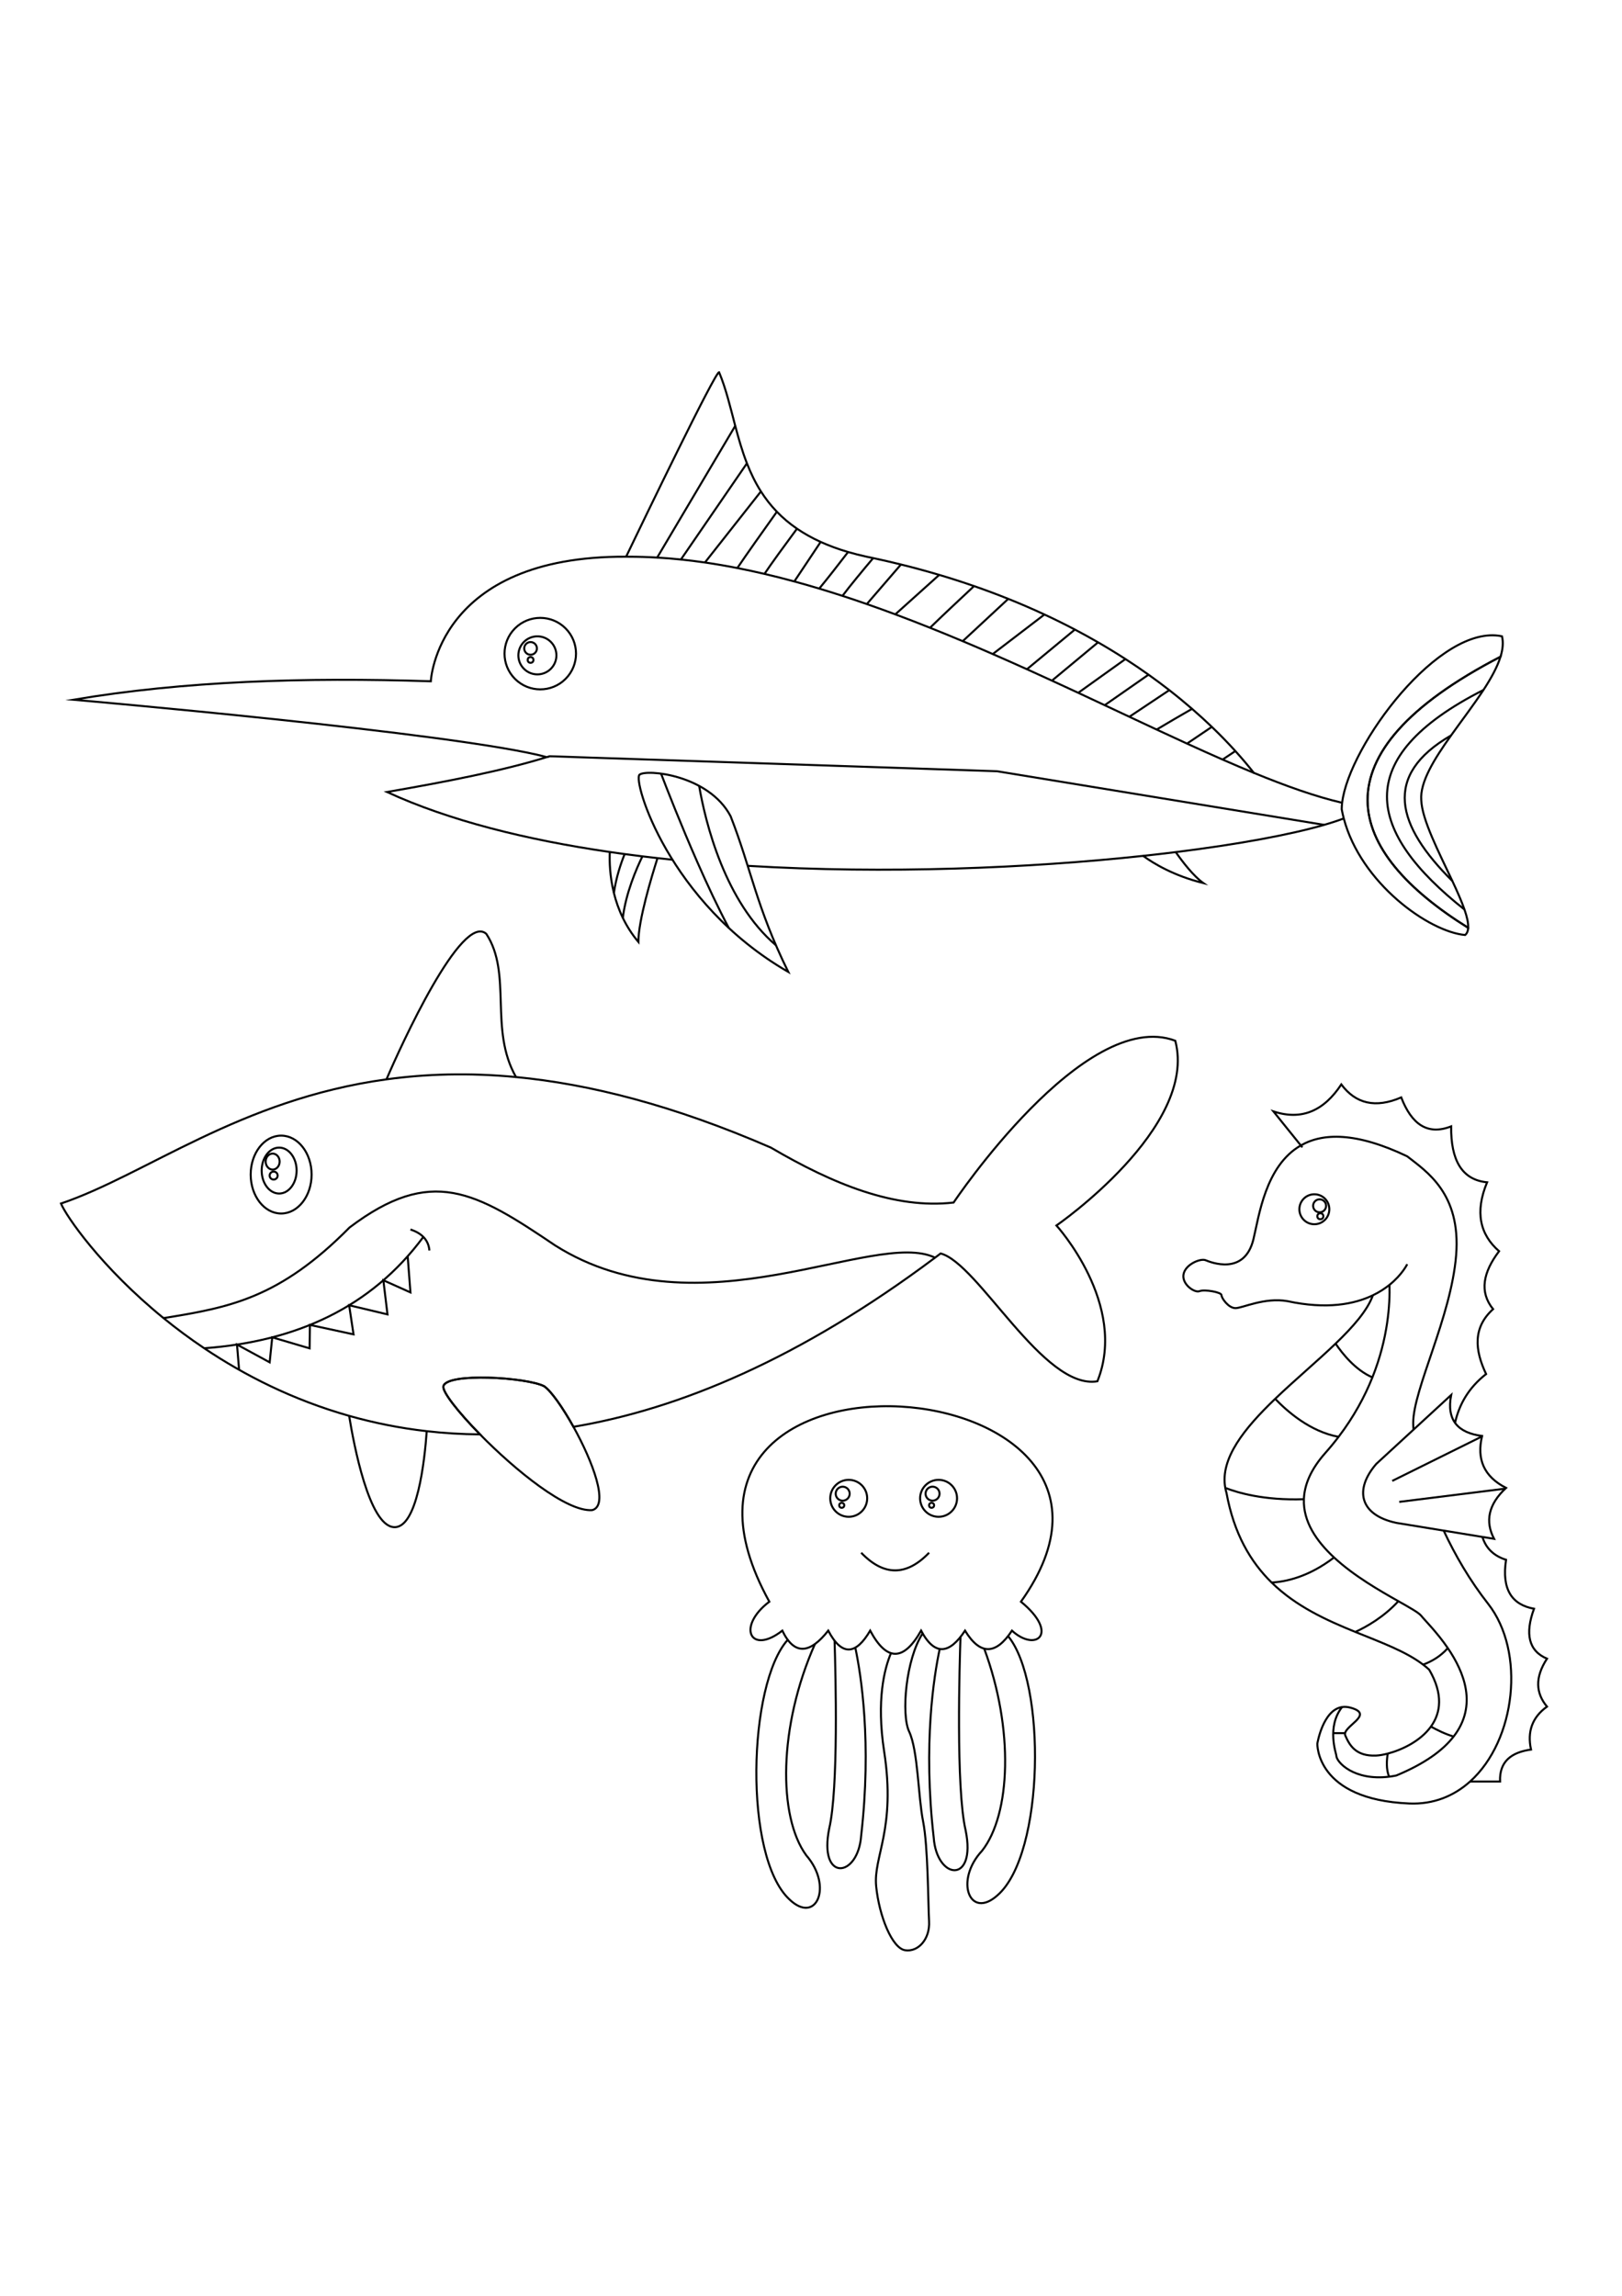 <?xml version="1.0" encoding="utf-8"?>
<!-- Generator: Adobe Illustrator 27.5.0, SVG Export Plug-In . SVG Version: 6.00 Build 0)  -->
<svg xmlns="http://www.w3.org/2000/svg" xmlns:xlink="http://www.w3.org/1999/xlink" viewBox="0 0 4000 4000" width="595" height="842" preserveAspectRatio="xMidYMid meet" data-scaled="true">
<g>
	<path style="fill:none;stroke:#000000;stroke-width:5;stroke-miterlimit:10;" d="M1897.24,3118.71
		c-384.123-696.838,1039.102-586.033,620.506,0c96.031,78.794,36.935,125.579-22.161,71.408c-39.884,60.531-78.471,60.946-115.729,0
		c-37.949,57.458-74.275,64.02-108.342,0c-43.041,76.102-84.901,76.102-125.579,0c-34.784,59.203-69.285,64.635-103.418,0
		c-44.281,56.063-82.849,63.046-113.267,0C1850.456,3251.676,1815.984,3180.269,1897.24,3118.71z"/>
	<path style="fill:none;stroke:#000000;stroke-width:5;stroke-miterlimit:10;" d="M1942.621,3212.722
		c-98.321,109.549-109.253,533.709,3.866,639.761c66.483,64.021,108.342-32.01,41.859-108.342
		c-70.029-95.711-68.748-318.231,21.348-520.979"/>
	<path style="fill:none;stroke:#000000;stroke-width:5;stroke-miterlimit:10;" d="M2485.958,3203.587
		c94.208,113.489,90.663,536.787-25.83,638.826c-68.6,61.73-107.185-35.655-38.166-109.697
		c70.496-89.801,78.917-299.296,5.196-498.276"/>
	<path style="fill:none;stroke:#000000;stroke-width:5;stroke-miterlimit:10;" d="M2109.271,3231.953
		c14.158,66.803,40.751,234.167,14.503,462.942c-7.387,105.88-105.88,115.729-78.794-17.236
		c22.949-98.025,15.857-377.942,13.149-462.843"/>
	<path style="fill:none;stroke:#000000;stroke-width:5;stroke-miterlimit:10;" d="M2368.677,3205.606v0.025
		c-2.118,61.435-11.77,372.501,12.681,476.953c27.085,132.966-71.407,123.116-78.794,17.236
		c-26.47-230.671,0.788-398.921,14.848-464.592"/>
	<path style="fill:none;stroke:#000000;stroke-width:5;stroke-miterlimit:10;" d="M2197.226,3245.545
		c-16.005,37.871-36.368,115.385-16.818,242.514c29.548,192.062-27.085,258.544-19.698,332.414
		c7.387,73.87,39.397,152.664,71.407,157.589c32.01,4.925,61.558-27.086,59.096-71.407c-2.462-44.322-2.462-184.675-14.774-246.232
		c-12.312-61.558-12.312-174.825-34.473-221.609c-19.822-41.86-8.126-178.297,33.365-241.85"/>
	<circle style="fill:none;stroke:#000000;stroke-width:5;stroke-miterlimit:10;" cx="2092.995" cy="2863.86" r="45.553"/>
	
		<ellipse transform="matrix(0.924 -0.383 0.383 0.924 -933.609 1011.984)" style="fill:none;stroke:#000000;stroke-width:5;stroke-miterlimit:10;" cx="2076.99" cy="2852.779" rx="17.236" ry="17.236"/>
	<circle style="fill:none;stroke:#000000;stroke-width:5;stroke-miterlimit:10;" cx="2075.759" cy="2881.096" r="6.156"/>
	<circle style="fill:none;stroke:#000000;stroke-width:5;stroke-miterlimit:10;" cx="2314.605" cy="2863.86" r="45.553"/>
	
		<ellipse transform="matrix(0.924 -0.383 0.383 0.924 -916.74 1096.79)" style="fill:none;stroke:#000000;stroke-width:5;stroke-miterlimit:10;" cx="2298.6" cy="2852.779" rx="17.236" ry="17.236"/>
	<circle style="fill:none;stroke:#000000;stroke-width:5;stroke-miterlimit:10;" cx="2297.368" cy="2881.096" r="6.156"/>
	<path style="fill:none;stroke:#000000;stroke-width:5;stroke-miterlimit:10;" d="M2123.774,2998.056
		c55.813,57.98,111.626,57.98,167.438,0"/>
</g>
<g>
	<path style="fill:none;stroke:#000000;stroke-width:5;stroke-miterlimit:10;" d="M3470.304,2286.618c0,0-12.09,25.51-43.706,50.946
		c-11.105,8.963-24.673,17.926-40.948,25.731c-45.972,22.136-113.833,35.285-210.824,14.429
		c-56.633-9.849-110.805,17.236-128.041,17.236c-17.236,0-34.472-24.623-34.472-32.01c0-7.387-41.86-14.774-54.171-9.849
		s-44.322-17.236-39.397-41.86c4.925-24.623,41.859-39.397,54.171-34.473c12.312,4.925,96.031,39.397,118.192-51.709
		c13.69-56.264,29.252-181.104,116.886-231.212c54.27-31.025,136.142-33.414,262.312,26.839
		c46.784,36.935,132.966,91.106,120.654,243.77c-12.312,152.664-105.88,329.952-105.88,413.671c0,5.073,0.221,10.588,0.665,16.522"
		/>
	<path style="fill:none;stroke:#000000;stroke-width:5;stroke-miterlimit:10;" d="M3560.253,2943.468
		c28.218,60.598,64.611,123.141,109.5,180.341c92.977,118.512,68.527,336.895-44.396,438.294
		c-39.594,35.556-90.047,56.732-150.128,54.171c-231.458-9.849-226.534-147.74-226.534-147.74s13.518-83.005,61.041-90.047h0.025
		c6.131-0.936,12.853-0.566,20.191,1.404c64.02,17.236-22.161,46.784-12.312,68.945s24.623,51.709,76.332,49.247
		c7.436-0.345,17.236-1.945,28.292-4.826c34.177-8.914,80.395-30.336,106.52-66.606c24.106-33.488,31.099-79.632-4.309-140.328
		c-4.678-4.309-9.652-8.446-14.873-12.385c-43.066-32.774-103.418-54.664-167.241-80.641
		c-70.841-28.809-145.967-62.642-206.441-121.836c-51.832-50.749-92.903-120.112-111.297-220.969
		c-1.231-4.087-2.216-8.199-2.955-12.312c-13.223-72.442,47.301-147.025,123.018-219.615
		c48.557-46.563,103.368-92.313,148.971-136.142c43.46-41.761,78.597-81.799,91.993-119.127"/>
	<path style="fill:none;stroke:#000000;stroke-width:5;stroke-miterlimit:10;" d="M3426.598,2337.564
		c1.354,46.71-3.374,131.217-42.13,228.135c-18.738,46.907-45.479,96.696-83.35,146.533h-0.025
		c-10.071,13.272-20.954,26.544-32.7,39.767c-36.048,40.628-51.635,78.696-52.891,114.03
		c-1.995,54.811,30.484,102.974,74.387,143.677c49.321,45.75,113.045,82.069,158.574,107.801
		c28.785,16.276,50.281,28.317,56.313,35.852c9.209,11.524,39.028,40.776,65.621,79.755c40.579,59.49,73.624,141.658,14.355,218.088
		c-26.372,34.029-71.063,66.902-141.534,96.129c-6.008,1.206-11.819,2.142-17.458,2.832
		c-86.846,10.687-130.282-35.901-130.282-52.078c0-4.506-24.673-70.644,14.257-119.595h0.025"/>
	<path style="fill:none;stroke:#000000;stroke-width:5;stroke-miterlimit:10;" d="M3293.656,2482.422
		c16.867,24.919,49.124,65.375,90.811,83.276"/>
	<path style="fill:none;stroke:#000000;stroke-width:5;stroke-miterlimit:10;" d="M3144.686,2618.564
		c28.44,29.794,86.231,81.134,156.407,93.667h0.025"/>
	<path style="fill:none;stroke:#000000;stroke-width:5;stroke-miterlimit:10;" d="M3021.668,2838.179
		c29.055,11.376,95.267,31.469,193.834,27.849"/>
	<path style="fill:none;stroke:#000000;stroke-width:5;stroke-miterlimit:10;" d="M3135.92,3071.46
		c34.423-1.748,90.885-13.42,153.969-61.755"/>
	<path style="fill:none;stroke:#000000;stroke-width:5;stroke-miterlimit:10;" d="M3342.361,3193.296
		c27.701-12.73,70.103-36.615,106.102-75.791"/>
	<path style="fill:none;stroke:#000000;stroke-width:5;stroke-miterlimit:10;" d="M3509.603,3273.937
		c19.255-7.264,42.18-19.379,60.795-40.825"/>
	<path style="fill:none;stroke:#000000;stroke-width:5;stroke-miterlimit:10;" d="M3528.784,3426.65
		c14.158,7.929,35.458,18.64,55.969,24.549"/>
	<path style="fill:none;stroke:#000000;stroke-width:5;stroke-miterlimit:10;" d="M3425.76,3550.161
		c-7.757-17.803-6.058-41.195-3.497-56.904"/>
	<path style="fill:none;stroke:#000000;stroke-width:5;stroke-miterlimit:10;" d="M3211.76,1998.526l-3.767-4.678l-67.64-83.965
		c70.25,23.392,125.012-2.118,167.438-66.483c35.531,47.671,84.384,59.391,147.74,32.01c25.51,66.114,64.907,94.332,123.116,71.407
		c-0.911,82.783,26.076,131.858,88.644,137.89c-30.459,73.205-17.753,128.656,29.548,169.9
		c-39.225,51.857-49.394,100.094-14.774,142.815c-50.108,45.381-45.356,100.611-17.236,160.051
		c-42.647,33.315-66.163,74.165-76.578,120.235"/>
	<path style="fill:none;stroke:#000000;stroke-width:5;stroke-miterlimit:10;" d="M3655.791,2959.055v0.025
		c8.446,27.677,27.701,46.612,58.283,56.387c-11.278,73.402,14.675,110.755,68.945,120.654
		c-22.703,62.001-13.346,103.885,32.01,123.116c-30.656,46.981-27.258,85.541,0,118.192c-36.467,26.249-49.074,61.73-39.397,105.88
		c-48.828,6.722-78.376,29.548-76.332,78.794h-73.944"/>
	<path style="fill:none;stroke:#000000;stroke-width:5;stroke-miterlimit:10;" d="M3443.218,2924.361
		c-91.106-19.698-103.52-82.403-49.247-145.277l184.675-169.901c-11.928,62.394,16.997,93.369,76.332,100.955
		c-13.839,56.905,4.357,100.222,59.096,128.041c-43.867,40.739-51.981,82.656-29.548,125.579L3443.218,2924.361z"/>
	
		<line style="fill:none;stroke:#000000;stroke-width:5;stroke-miterlimit:10;" x1="3654.708" y1="2711.295" x2="3433.369" y2="2820.943"/>
	
		<line style="fill:none;stroke:#000000;stroke-width:5;stroke-miterlimit:10;" x1="3712.203" y1="2839.952" x2="3450.605" y2="2872.652"/>
	
		<line style="fill:none;stroke:#000000;stroke-width:5;stroke-miterlimit:10;" x1="3317.113" y1="3442.839" x2="3287.823" y2="3442.839"/>
	<circle style="fill:none;stroke:#000000;stroke-width:5;stroke-miterlimit:10;" cx="3241.308" cy="2151.19" r="36.935"/>
	
		<ellipse transform="matrix(0.707 -0.707 0.707 0.707 -561.704 2929.072)" style="fill:none;stroke:#000000;stroke-width:5;stroke-miterlimit:10;" cx="3254.85" cy="2142.572" rx="16.005" ry="16.005"/>
	<circle style="fill:none;stroke:#000000;stroke-width:5;stroke-miterlimit:10;" cx="3256.082" cy="2168.427" r="7.387"/>
</g>
<g>
	<path style="fill:none;stroke:#000000;stroke-width:5;stroke-miterlimit:10;" d="M1348.531,1036.383
		c2.275-0.682,4.55-1.393,6.796-2.104l1103.269,36.965l806.865,132.222"/>
	<path style="fill:none;stroke:#000000;stroke-width:5;stroke-miterlimit:10;" d="M3313.829,1187.57
		c-13.905,5.289-30.084,10.606-48.368,15.895c-83.485,24.17-211.043,47.884-365.984,67.135c-26.046,3.242-52.86,6.341-80.385,9.298
		h-0.028c-280.737,30.226-633.811,45.24-975.199,24.539"/>
	<path style="fill:none;stroke:#000000;stroke-width:5;stroke-miterlimit:10;" d="M1658.385,1289.424
		c-12.341-1.251-24.653-2.588-36.908-3.981c-12.455-1.365-24.852-2.815-37.221-4.35c-14.672-1.791-29.288-3.668-43.818-5.63
		c-12.284-1.649-24.511-3.355-36.624-5.118c-206.778-30.169-397.205-77.684-549.417-147.918
		c149.027-25.705,287.845-53.116,394.134-86.044c-223.81-59.571-1167.56-141.435-1167.56-141.435
		c272.007-45.922,569.691-55.647,881.478-45.496c0,0,14.075-309.484,481.6-307.153c2.474,0,4.976,0.029,7.478,0.057
		c22.89,0,45.894,0.711,69.096,2.104h0.029c19.392,1.109,38.899,2.701,58.519,4.749h0.028c19.677,2.019,39.411,4.493,59.23,7.365
		c26.501,3.867,53.145,8.445,79.902,13.706c22.265,4.35,44.586,9.156,66.964,14.416c24.454,5.715,48.993,11.943,73.561,18.625
		c20.445,5.545,40.918,11.431,61.419,17.601c19.108,5.715,38.216,11.715,57.353,17.942c20.018,6.483,40.036,13.222,60.026,20.217
		c23.459,8.161,46.889,16.606,70.262,25.335c28.634,10.663,57.182,21.724,85.646,33.098c26.956,10.748,53.855,21.81,80.584,33.041
		c24.823,10.407,49.505,21.013,74.044,31.733h0.028c28.321,12.369,56.415,24.88,84.309,37.449
		c20.672,9.355,41.259,18.738,61.675,28.122c21.781,10.009,43.42,20.046,64.86,30.027c21.952,10.208,43.704,20.388,65.229,30.51
		c20.501,9.611,40.775,19.137,60.85,28.548c22.719,10.692,45.155,21.212,67.277,31.534c25.392,11.829,50.386,23.402,74.926,34.605
		c29.913,13.706,59.173,26.871,87.693,39.354c26.274,11.516,51.95,22.464,76.916,32.729h0.029
		c80.3,32.984,153.548,58.917,217.839,73.817"/>
	<path style="fill:none;stroke:#000000;stroke-width:5;stroke-miterlimit:10;" d="M1577.118,1079.774
		c-17.061,14.217,71.087,315.626,366.809,486.235c-79.617-162.078-90.991-253.069-142.174-383.87
		C1747.727,1079.774,1594.179,1065.557,1577.118,1079.774z"/>
	<path style="fill:none;stroke:#000000;stroke-width:5;stroke-miterlimit:10;" d="M1503.813,1270.344
		c-0.967,23.231-0.085,60.054,10.151,101.199c4.891,19.791,11.971,40.576,22.009,61.305v0.029
		c9.725,20.075,22.236,40.121,38.302,59.201c0-53.088,32.7-161.225,47.202-206.636"/>
	<path style="fill:none;stroke:#000000;stroke-width:5;stroke-miterlimit:10;" d="M2819.064,1279.898h0.028
		c26.188,19.137,75.693,48.965,148.486,67.163c-24.539-17.516-51.239-52.349-68.101-76.461"/>
	<path style="fill:none;stroke:#000000;stroke-width:5;stroke-miterlimit:10;" d="M3620.669,1457.274
		c-0.426,7.849-2.816,13.905-7.621,17.744c-89.656-8.161-257.221-127.956-299.219-287.447c-1.962-7.393-3.639-14.901-5.033-22.492
		c0-5.09,0.342-10.464,1.023-16.094c16.862-141.946,241.042-443.241,394.22-410.427c3.696,15.213,1.991,32.188-3.64,50.358
		C3234.269,1030.44,3318.834,1269.207,3620.669,1457.274z"/>
	<path style="fill:none;stroke:#000000;stroke-width:5;stroke-miterlimit:10;" d="M3700.399,788.915
		c-7.819,25.336-23.202,53.088-42.054,81.978h-0.029c-23.8,36.453-53.145,74.669-79.788,112.033h-0.028
		c-41.771,58.604-76.917,115.133-73.504,159.406c1.508,48.168,43.618,128.98,76.632,199.47
		c11.942,25.507,22.691,49.676,29.884,70.433h0.028c6.256,18.027,9.811,33.468,9.129,45.04
		C3318.834,1269.207,3234.269,1030.44,3700.399,788.915z"/>
	<path style="fill:none;stroke:#000000;stroke-width:5;stroke-miterlimit:10;" d="M1544.048,542.3
		c43.335-90.138,219.289-454.899,229.27-454.899c17.004,40.633,27.639,86.072,39.837,132.307v0.028
		c8.161,30.823,16.976,61.988,28.833,92.328c9.27,23.8,20.388,47.088,34.52,69.324c11.09,17.431,23.999,34.236,39.325,50.074
		c14.303,14.814,30.681,28.804,49.619,41.771c17.26,11.8,36.595,22.748,58.405,32.643c20.331,9.241,42.766,17.573,67.589,24.852
		c14.445,4.237,29.714,8.132,45.837,11.63c5.374,1.109,10.72,2.218,16.037,3.355c23.317,5.004,46.178,10.265,68.528,15.81
		c32.444,7.99,63.893,16.577,94.346,25.62c29.572,8.758,58.177,17.999,85.901,27.61c29.117,10.094,57.239,20.615,84.366,31.506
		c31.022,12.426,60.737,25.307,89.2,38.557c26.075,12.085,51.069,24.482,75.068,37.107c19.762,10.379,38.813,20.871,57.182,31.506
		c23.629,13.592,46.121,27.383,67.532,41.202c19.876,12.824,38.842,25.677,56.87,38.529c17.971,12.767,35.06,25.534,51.268,38.159
		c20.046,15.611,38.728,31.022,56.13,46.093c17.544,15.241,33.781,30.084,48.766,44.444c22.009,21.127,41.316,41.173,58.035,59.628
		c18.084,19.933,33.155,38.046,45.439,53.685h0.029"/>
	<path style="fill:none;stroke:#000000;stroke-width:5;stroke-miterlimit:10;" d="M1630.234,1077.158
		c14.616,38.216,48.766,125.682,89.456,218.095c24.426,55.562,51.268,112.886,77.627,162.363"/>
	<path style="fill:none;stroke:#000000;stroke-width:5;stroke-miterlimit:10;" d="M1724.183,1107.413v0.028
		c7.023,41.174,22.748,115.332,54.254,192.589c29.402,72.082,72.509,146.894,135.122,200.295"/>
	<path style="fill:none;stroke:#000000;stroke-width:5;stroke-miterlimit:10;" d="M1513.964,1371.543
		c5.203-37.847,16.975-72.566,26.473-96.081"/>
	<path style="fill:none;stroke:#000000;stroke-width:5;stroke-miterlimit:10;" d="M1584.255,1281.092
		c-14.672,30.084-41.088,90.991-48.282,151.756v0.029"/>
	<path style="fill:none;stroke:#000000;stroke-width:5;stroke-miterlimit:10;" d="M3578.528,982.925h-0.028
		c-170.154,98.47-134.582,222.36,3.128,358.875"/>
	<path style="fill:none;stroke:#000000;stroke-width:5;stroke-miterlimit:10;" d="M3658.345,870.892h-0.028
		c-331.578,168.391-287.163,351.141-46.804,541.341h0.028"/>
	<polyline style="fill:none;stroke:#000000;stroke-width:5;stroke-miterlimit:10;" points="1620.623,544.461 1620.652,544.461 
		1813.155,219.736 1813.155,219.708 	"/>
	<polyline style="fill:none;stroke:#000000;stroke-width:5;stroke-miterlimit:10;" points="1679.171,549.21 1679.199,549.21 
		1841.988,312.064 	"/>
	
		<line style="fill:none;stroke:#000000;stroke-width:5;stroke-miterlimit:10;" x1="1876.508" y1="381.388" x2="1738.429" y2="556.574"/>
	<path style="fill:none;stroke:#000000;stroke-width:5;stroke-miterlimit:10;" d="M1818.33,570.28
		c20.416-30.397,65.286-93.664,97.503-138.819"/>
	<path style="fill:none;stroke:#000000;stroke-width:5;stroke-miterlimit:10;" d="M1885.294,584.696
		c15.099-22.975,52.064-73.504,80.158-111.464"/>
	<path style="fill:none;stroke:#000000;stroke-width:5;stroke-miterlimit:10;" d="M1958.855,603.321
		c14.871-22.492,41.003-61.618,65.002-97.446"/>
	<path style="fill:none;stroke:#000000;stroke-width:5;stroke-miterlimit:10;" d="M2020.274,620.922
		c19.222-23.004,48.339-60.509,71.172-90.195"/>
	<path style="fill:none;stroke:#000000;stroke-width:5;stroke-miterlimit:10;" d="M2077.627,638.865
		c18.625-24.909,51.637-64.604,75.693-93.152"/>
	
		<line style="fill:none;stroke:#000000;stroke-width:5;stroke-miterlimit:10;" x1="2221.848" y1="561.522" x2="2137.653" y2="659.082"/>
	
		<line style="fill:none;stroke:#000000;stroke-width:5;stroke-miterlimit:10;" x1="2316.195" y1="587.142" x2="2207.915" y2="684.417"/>
	<path style="fill:none;stroke:#000000;stroke-width:5;stroke-miterlimit:10;" d="M2293.561,717.515
		c26.729-26.16,72.111-68.784,108.535-102.763"/>
	
		<line style="fill:none;stroke:#000000;stroke-width:5;stroke-miterlimit:10;" x1="2486.462" y1="646.258" x2="2374.145" y2="750.556"/>
	<polyline style="fill:none;stroke:#000000;stroke-width:5;stroke-miterlimit:10;" points="2448.189,782.29 2448.218,782.29 
		2575.662,684.815 	"/>
	
		<line style="fill:none;stroke:#000000;stroke-width:5;stroke-miterlimit:10;" x1="2650.73" y1="721.922" x2="2532.527" y2="819.738"/>
	
		<line style="fill:none;stroke:#000000;stroke-width:5;stroke-miterlimit:10;" x1="2707.912" y1="753.428" x2="2594.202" y2="847.86"/>
	<path style="fill:none;stroke:#000000;stroke-width:5;stroke-miterlimit:10;" d="M2659.061,877.887
		c34.719-24.653,88.29-63.068,116.384-83.257"/>
	
		<line style="fill:none;stroke:#000000;stroke-width:5;stroke-miterlimit:10;" x1="2832.314" y1="833.159" x2="2724.291" y2="908.398"/>
	
		<line style="fill:none;stroke:#000000;stroke-width:5;stroke-miterlimit:10;" x1="2883.583" y1="871.319" x2="2785.141" y2="936.946"/>
	<path style="fill:none;stroke:#000000;stroke-width:5;stroke-miterlimit:10;" d="M2852.418,968.481
		c24.283-14.672,59.997-35.373,87.295-51.069"/>
	
		<line style="fill:none;stroke:#000000;stroke-width:5;stroke-miterlimit:10;" x1="2988.478" y1="961.855" x2="2927.344" y2="1003.086"/>
	
		<line style="fill:none;stroke:#000000;stroke-width:5;stroke-miterlimit:10;" x1="3046.514" y1="1021.483" x2="3015.036" y2="1042.439"/>
	
		<ellipse transform="matrix(0.707 -0.707 0.707 0.707 -162.095 1171.086)" style="fill:none;stroke:#000000;stroke-width:5;stroke-miterlimit:10;" cx="1332.579" cy="781.209" rx="88.148" ry="88.148"/>
	
		<ellipse transform="matrix(0.707 -0.707 0.707 0.707 -167.193 1167.309)" style="fill:none;stroke:#000000;stroke-width:5;stroke-miterlimit:10;" cx="1325.47" cy="785.474" rx="46.917" ry="46.917"/>
	<circle style="fill:none;stroke:#000000;stroke-width:5;stroke-miterlimit:10;" cx="1308.41" cy="768.413" r="15.639"/>
	<circle style="fill:none;stroke:#000000;stroke-width:5;stroke-miterlimit:10;" cx="1308.41" cy="796.848" r="7.109"/>
</g>
<g>
	<path style="fill:none;stroke:#000000;stroke-width:5;stroke-miterlimit:10;" d="M2605.313,2191.23
		c0,0,177.288,194.524,100.955,384.123c-132.966,22.161-293.017-290.555-386.585-315.178c-4.605,3.472-9.185,6.943-13.764,10.366
		h-0.025c-333.497,249.656-631.488,373.486-891.707,417.019c-26.642-47.917-55.229-88.372-72.047-99.896
		c-41.859-22.161-241.308-34.473-248.695,0c-2.857,13.322,35.826,63.036,90.343,118.586c-45.233-0.321-89.037-3.078-131.439-7.929
		c-67.369-7.707-131.168-20.708-191.323-37.772c-138.776-39.299-258.175-100.069-357.357-166.675
		c-36.147-24.23-69.634-49.272-100.389-74.339c-154.56-125.873-240.446-252.117-252.905-282.478
		c208.042-70.324,441.396-256.599,802.718-306.19c96.67-13.272,202.477-16.768,319.438-5.639
		c180.586,17.187,387.694,69.241,628.558,173.939c154.142,90.441,305.796,152.147,450.606,135.428
		c0,0,322.565-482.616,546.636-398.897C2954.963,1949.922,2605.313,2191.23,2605.313,2191.23z"/>
	<path style="fill:none;stroke:#000000;stroke-width:5;stroke-miterlimit:10;" d="M403.28,2419.537
		c161.824-25.928,285.876-48.458,458.707-223.382c201.911-152.664,310.253-88.644,507.239,44.322
		c355.634,224.613,786.886-42.106,936.669,30.065h0.025"/>
	<path style="fill:none;stroke:#000000;stroke-width:5;stroke-miterlimit:10;" d="M1460.332,2892.993
		c-63.454,4.53-189.968-98.493-276.544-186.742c-54.516-55.55-93.199-105.264-90.343-118.586c7.387-34.473,206.835-22.161,248.695,0
		c16.818,11.524,45.405,51.979,72.047,99.896C1461.661,2772.931,1502.905,2881.962,1460.332,2892.993z"/>
	<path style="fill:none;stroke:#000000;stroke-width:5;stroke-miterlimit:10;" d="M861.026,2660.55
		c11.671,71.949,49,268.271,109.303,274.303c58.8,5.885,77.046-166.133,82.02-236.531"/>
	<path style="fill:none;stroke:#000000;stroke-width:5;stroke-miterlimit:10;" d="M503.669,2493.875
		c225.918-16.547,411.011-99.896,540.333-274.451"/>
	<path style="fill:none;stroke:#000000;stroke-width:5;stroke-miterlimit:10;" d="M1012.188,2201.08
		c29.776,9.658,44.608,27.446,46.784,51.709"/>
	<path style="fill:none;stroke:#000000;stroke-width:5;stroke-miterlimit:10;" d="M953.092,1830.869
		c35.088-81.995,185.758-412.637,246.233-358.638c64.562,99.158,6.033,235.029,73.18,352.999h0.025"/>
	
		<ellipse style="fill:none;stroke:#000000;stroke-width:5;stroke-miterlimit:10;" cx="693.317" cy="2065.652" rx="75.101" ry="96.031"/>
	
		<ellipse style="fill:none;stroke:#000000;stroke-width:5;stroke-miterlimit:10;" cx="688.392" cy="2055.802" rx="43.091" ry="56.633"/>
	
		<ellipse style="fill:none;stroke:#000000;stroke-width:5;stroke-miterlimit:10;" cx="672.387" cy="2033.641" rx="17.236" ry="19.699"/>
	<circle style="fill:none;stroke:#000000;stroke-width:5;stroke-miterlimit:10;" cx="674.85" cy="2068.114" r="9.849"/>
	<polyline style="fill:none;stroke:#000000;stroke-width:5;stroke-miterlimit:10;" points="1005.388,2267.01 1012.188,2356.206 
		945.405,2326.281 955.555,2410.377 861.026,2387.877 871.836,2459.624 764.336,2436.375 763.493,2494.096 671.374,2466.975 
		665,2528.569 584.463,2484.793 589.626,2546.922 	"/>
</g>
</svg>
